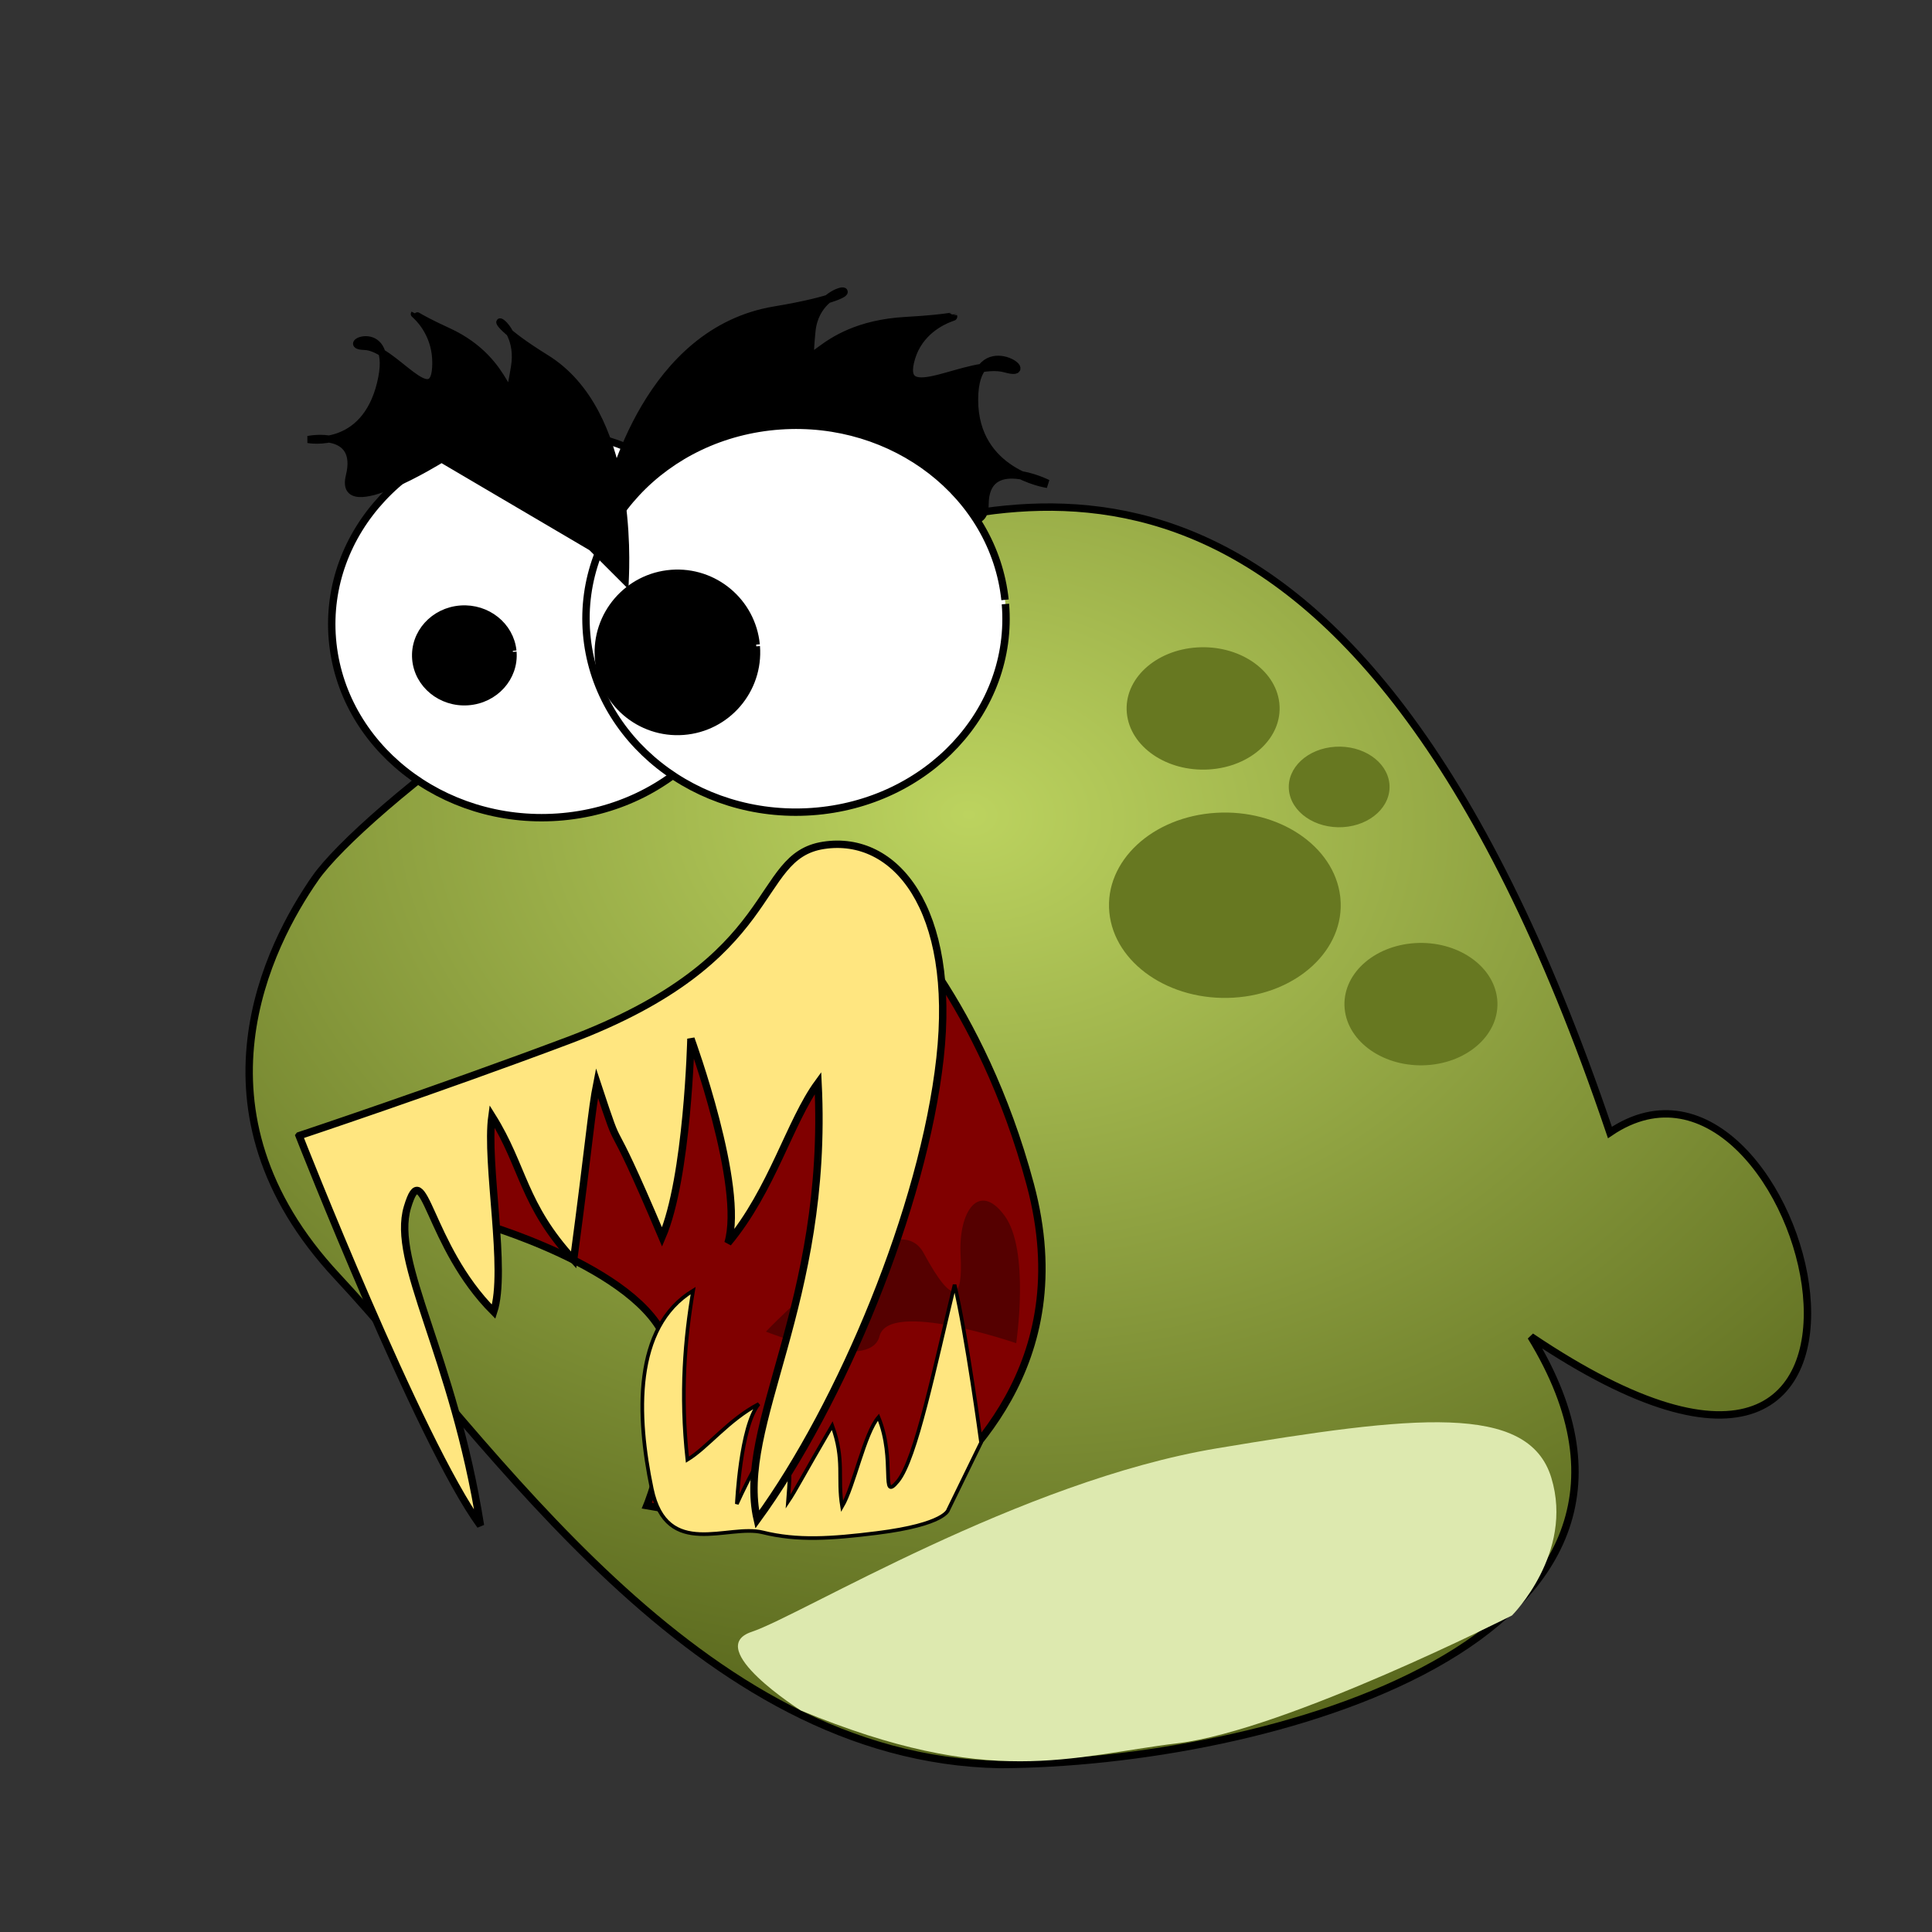<?xml version="1.0" encoding="UTF-8" standalone="no"?>
<!-- Created with Inkscape (http://www.inkscape.org/) -->

<svg
   xmlns:dc="http://purl.org/dc/elements/1.1/"
   xmlns:cc="http://creativecommons.org/ns#"
   xmlns:rdf="http://www.w3.org/1999/02/22-rdf-syntax-ns#"
   xmlns:svg="http://www.w3.org/2000/svg"
   xmlns="http://www.w3.org/2000/svg"
   xmlns:xlink="http://www.w3.org/1999/xlink"
   xmlns:sodipodi="http://sodipodi.sourceforge.net/DTD/sodipodi-0.dtd"
   xmlns:inkscape="http://www.inkscape.org/namespaces/inkscape"
   width="256"
   height="256"
   id="svg2"
   version="1.1"
   inkscape:version="0.48.2 r9819"
   sodipodi:docname="malos.svg"
   inkscape:export-filename="/home/malefico/Dropbox/huayra/tecnópolis/actividad/06_la-vaca-voladora/data/enemigo3.png"
   inkscape:export-xdpi="38.671875"
   inkscape:export-ydpi="38.671875">
  <rect width="100%" height="100%" fill="#333333" stroke="none"/>
  <defs
     id="defs4">
    <linearGradient
       id="linearGradient5284">
      <stop
         style="stop-color:#bcd35f;stop-opacity:1;"
         offset="0"
         id="stop5286" />
      <stop
         style="stop-color:#56641b;stop-opacity:1;"
         offset="1"
         id="stop5288" />
    </linearGradient>
    <linearGradient
       id="linearGradient5110">
      <stop
         style="stop-color:#deaa87;stop-opacity:1;"
         offset="0"
         id="stop5112" />
      <stop
         style="stop-color:#7b4622;stop-opacity:1;"
         offset="1"
         id="stop5114" />
    </linearGradient>
    <linearGradient
       id="linearGradient3876">
      <stop
         style="stop-color:#ffd42a;stop-opacity:1;"
         offset="0"
         id="stop3878" />
      <stop
         style="stop-color:#ff782a;stop-opacity:1;"
         offset="1"
         id="stop3880" />
    </linearGradient>
    <linearGradient
       inkscape:collect="always"
       id="linearGradient3865">
      <stop
         style="stop-color:#ff0000;stop-opacity:1;"
         offset="0"
         id="stop3867" />
      <stop
         style="stop-color:#ff0000;stop-opacity:0;"
         offset="1"
         id="stop3869" />
    </linearGradient>
    <linearGradient
       inkscape:collect="always"
       xlink:href="#linearGradient3865"
       id="linearGradient5147"
       gradientUnits="userSpaceOnUse"
       x1="424.552"
       y1="586.063"
       x2="158.2"
       y2="672.492"
       gradientTransform="matrix(0.469,0,0,0.469,-48.659,648.655)" />
    <linearGradient
       inkscape:collect="always"
       xlink:href="#linearGradient3876"
       id="linearGradient5150"
       gradientUnits="userSpaceOnUse"
       x1="483.492"
       y1="674.53"
       x2="312.534"
       y2="700.327"
       gradientTransform="matrix(0.469,0,0,0.469,-48.659,648.655)" />
    <linearGradient
       inkscape:collect="always"
       xlink:href="#linearGradient5110"
       id="linearGradient5219"
       gradientUnits="userSpaceOnUse"
       x1="340.253"
       y1="-43.997"
       x2="308.558"
       y2="27.028" />
    <linearGradient
       inkscape:collect="always"
       xlink:href="#linearGradient5110"
       id="linearGradient5221"
       gradientUnits="userSpaceOnUse"
       x1="544.303"
       y1="-26.451"
       x2="572.636"
       y2="56.002" />
    <radialGradient
       inkscape:collect="always"
       xlink:href="#linearGradient5284"
       id="radialGradient5408"
       gradientUnits="userSpaceOnUse"
       gradientTransform="matrix(1.651,0.102,-0.076,1.226,-527.448,-116.807)"
       cx="822.826"
       cy="88.292"
       fx="822.826"
       fy="88.292"
       r="105.052" />
    <radialGradient
       inkscape:collect="always"
       xlink:href="#linearGradient5284"
       id="radialGradient5424"
       gradientUnits="userSpaceOnUse"
       gradientTransform="matrix(1.457,0.09,-0.067,1.083,-518.78,749.75)"
       cx="822.826"
       cy="88.292"
       fx="822.826"
       fy="88.292"
       r="105.052" />
    <linearGradient
       inkscape:collect="always"
       xlink:href="#linearGradient3876"
       id="linearGradient5495"
       gradientUnits="userSpaceOnUse"
       gradientTransform="matrix(0.469,0,0,0.469,-48.659,648.655)"
       x1="483.492"
       y1="674.53"
       x2="312.534"
       y2="700.327" />
    <linearGradient
       inkscape:collect="always"
       xlink:href="#linearGradient3865"
       id="linearGradient5497"
       gradientUnits="userSpaceOnUse"
       gradientTransform="matrix(0.469,0,0,0.469,-48.659,648.655)"
       x1="424.552"
       y1="586.063"
       x2="158.2"
       y2="672.492" />
    <radialGradient
       inkscape:collect="always"
       xlink:href="#linearGradient5284"
       id="radialGradient5499"
       gradientUnits="userSpaceOnUse"
       gradientTransform="matrix(1.457,0.09,-0.067,1.083,-518.78,749.75)"
       cx="822.826"
       cy="88.292"
       fx="822.826"
       fy="88.292"
       r="105.052" />
  </defs>
  <sodipodi:namedview
     id="base"
     pagecolor="#ffffff"
     bordercolor="#666666"
     borderopacity="1.0"
     inkscape:pageopacity="0.0"
     inkscape:pageshadow="2"
     inkscape:zoom="1.1275192"
     inkscape:cx="418.76978"
     inkscape:cy="136.65198"
     inkscape:document-units="px"
     inkscape:current-layer="layer1"
     showgrid="false"
     inkscape:window-width="1311"
     inkscape:window-height="787"
     inkscape:window-x="109"
     inkscape:window-y="54"
     inkscape:window-maximized="0"
     inkscape:snap-global="false" />
  <g
     inkscape:label="Capa 1"
     inkscape:groupmode="layer"
     id="layer1"
     transform="translate(0,-796.362)">
    <g
       id="g5192"
       transform="matrix(0.54,0,0,0.571,146.46,339.401)">
      <path
         transform="translate(0,796.362)"
         inkscape:connector-curvature="0"
         id="path4938"
         d="m 390.355,20.085 c 0,0 6.08,-27.969 -12.161,-35.266 -18.241,-7.296 -54.723,-58.371 -54.723,-58.371 0,0 -36.482,26.753 -24.321,51.074 12.161,24.321 60.803,76.612 66.883,76.612 6.08,0 24.321,-34.05 24.321,-34.05 z"
         style="fill:url(#linearGradient5219);fill-opacity:1;stroke:#000000;stroke-width:1px;stroke-linecap:butt;stroke-linejoin:miter;stroke-opacity:1" />
      <path
         sodipodi:nodetypes="csscssccccsscscscscscscccc"
         transform="translate(0,796.362)"
         inkscape:connector-curvature="0"
         id="path4942"
         d="m 431.701,135.61 c 0,0 20.673,69.315 54.723,82.692 34.05,13.377 107.481,-23.573 115.993,-12.628 8.512,10.945 -11.064,-51.976 -11.064,-51.976 0,0 -20.809,-40.462 -14.729,-42.894 6.08,-2.432 -12.363,-34.945 21.796,-41.71 33.233,-6.582 48.023,14.428 48.023,14.428 0,0 -10.267,-77.537 49.096,-40.436 -18.462,-37.172 -79.447,-108.038 -7.7,-99.525 34.556,7.415 64.106,29.197 64.106,29.197 0,0 -91.915,-121.224 -136.909,-112.712 -44.994,8.512 4.499,10.077 -12.526,51.423 -17.025,41.346 -54.067,115.913 -54.067,115.913 0,0 -68.099,-21.889 -74.18,-49.858 -6.08,-27.969 -7.296,-97.285 -7.296,-97.285 0,0 -82.692,3.648 -97.285,35.266 -14.593,31.618 -1.216,20.673 -1.216,20.673 0,0 23.105,-26.753 34.05,-2.432 10.945,24.321 -9.728,53.507 -9.728,53.507 0,0 21.889,-25.537 31.618,-13.377 9.728,12.161 7.296,27.969 7.296,27.969 0,0 21.889,-24.321 32.834,-9.728 10.945,14.593 17.025,7.296 17.025,7.296 L 492.504,39.542 477.911,113.721 z"
         style="fill:#000000;stroke:#000000;stroke-width:1px;stroke-linecap:butt;stroke-linejoin:miter;stroke-opacity:1" />
      <path
         sodipodi:nodetypes="cccccccsscccccccccccccccccccccccc"
         transform="translate(0,796.362)"
         inkscape:connector-curvature="0"
         id="path4932"
         d="m 394.687,125.298 c 0,0 -0.295,7.264 -21.196,19.266 24.702,-1.275 18.497,10.758 36.674,2.231 -11.536,23.141 18.51,22.444 32.928,18.839 17.198,-3.44 25.213,-21.948 25.213,-21.948 0,0 10.944,8.563 14.738,-3.385 -6.019,16.338 20.974,8.273 31.789,7.294 -12.895,-7.568 -22.119,-13.268 -22.119,-17.567 0,-4.299 9.459,-11.608 13.758,-14.188 4.299,-2.58 23.217,3.44 23.217,3.44 l -3.44,-9.459 15.478,-12.038 -6.879,-6.879 1.72,-20.637 -7.739,-3.44 1.72,-21.497 L 516.79,41.889 502.172,22.112 486.694,21.252 470.356,7.494 469.496,16.092 451.439,8.354 l 0,7.739 -33.535,-9.459 -7.739,17.198 -32.676,-3.44 -4.299,21.497 -27.516,26.656 16.338,23.217 -4.299,29.236 19.777,-4.299 2.58,14.618 z"
         style="fill:#803300;stroke:#000000;stroke-width:1px;stroke-linecap:butt;stroke-linejoin:miter;stroke-opacity:1" />
      <path
         transform="translate(0,796.362)"
         inkscape:connector-curvature="0"
         id="path5024"
         d="m 442.762,105.911 c 0,0 23.668,19.627 40.409,19.627 16.741,0 20.782,-18.472 26.554,-27.709 5.773,-9.236 -5.773,-37.522 -5.773,-37.522 z"
         style="fill:#800000;stroke:#000000;stroke-width:1px;stroke-linecap:butt;stroke-linejoin:miter;stroke-opacity:1" />
      <path
         inkscape:connector-curvature="0"
         id="path5024-1"
         d="m 434.057,890.142 c 0,0 -14.042,21.764 -27.491,26.004 -13.449,4.241 -21.375,-9.576 -28.352,-15.533 -6.977,-5.958 -4.868,-31.607 -4.868,-31.607 z"
         style="fill:#800000;stroke:#000000;stroke-width:0.842px;stroke-linecap:butt;stroke-linejoin:miter;stroke-opacity:1" />
      <path
         inkscape:connector-curvature="0"
         id="path4934"
         d="m 429.365,888.272 c 0,0 -24.507,1.72 -38.695,-15.048 -14.188,-16.768 -13.758,-26.656 -13.758,-26.656 0,0 -3.869,49.873 12.898,60.192 16.768,10.319 39.555,-18.487 39.555,-18.487 z"
         style="fill:#ffcc00;stroke:#000000;stroke-width:1px;stroke-linecap:butt;stroke-linejoin:miter;stroke-opacity:1" />
      <path
         sodipodi:nodetypes="csscsc"
         transform="translate(0,796.362)"
         inkscape:connector-curvature="0"
         id="path4936"
         d="m 441.55,92.622 c 0,0 -1.29,18.487 11.608,23.217 12.898,4.729 36.461,-4.474 44.63,-23.821 8.169,-19.347 4.877,-31.127 4.877,-31.127 0,0 -20.896,25.258 -38.093,26.548 -17.198,1.29 -23.021,5.183 -23.021,5.183 z"
         style="fill:#ffcc00;stroke:#000000;stroke-width:1px;stroke-linecap:butt;stroke-linejoin:miter;stroke-opacity:1" />
      <path
         transform="translate(0,796.362)"
         inkscape:connector-curvature="0"
         id="path5130"
         d="m 733.245,-44.041 c 0,0 -3.247,-0.15 -49.22,-48.805 -21.665,-22.929 -52.634,-25.753 -52.634,-25.753 0,0 25.376,29.952 7.416,47.096 -17.96,17.144 -67.345,77.692 -67.345,77.692 0,0 -27.757,45.717 -23.675,60.412 4.082,14.695 8.164,17.96 8.164,17.96 0,0 -9.796,-83.27 30.206,-52.248 40.002,31.022 57.146,47.35 57.146,43.268 0,-4.082 -75.107,-59.595 -45.717,-75.107 29.39,-15.511 85.719,31.839 85.719,31.839 0,0 -66.126,-35.921 -46.533,-54.697 19.593,-18.777 13.878,-71.025 58.779,-45.717"
         style="opacity:0.668;fill:#7137c8;stroke:#000000;stroke-width:1px;stroke-linecap:butt;stroke-linejoin:miter;stroke-opacity:1"
         sodipodi:nodetypes="cscscscssscsc" />
      <path
         transform="translate(0,796.362)"
         inkscape:connector-curvature="0"
         id="path4940"
         d="m 485.208,23.733 c 0,0 14.593,-19.457 38.914,-29.185 24.321,-9.728 35.266,-60.803 35.266,-60.803 l 36.482,31.618 c 0,0 20.673,70.531 -17.025,86.34 -37.698,15.809 -68.099,-6.08 -68.099,-6.08 z"
         style="fill:url(#linearGradient5221);fill-opacity:1;stroke:#000000;stroke-width:1px;stroke-linecap:butt;stroke-linejoin:miter;stroke-opacity:1" />
      <path
         inkscape:connector-curvature="0"
         id="path4944"
         d="m 406.971,854.36 c 0,0 -1.732,-8.659 9.813,-16.163 11.545,-7.504 28.286,-20.204 28.286,-20.204 l -8.082,13.854 c 0,0 16.163,-8.082 21.936,-12.7 5.773,-4.618 -4.618,13.277 -4.618,13.277 l 15.009,-9.813 -3.464,15.586 -16.163,15.586 5.195,-15.009 c 0,0 -12.7,-0.577 -16.163,4.618 -3.464,5.195 -2.309,-6.927 -2.309,-6.927 0,0 -8.659,0.577 -12.123,8.082 -3.464,7.504 -1.155,-4.618 -1.155,-4.618 z"
         style="fill:#e9c6af;stroke:none" />
      <path
         inkscape:connector-curvature="0"
         id="path4946"
         d="m 397.703,932.629 c 0,0 -4.041,10.968 2.886,19.05 6.927,8.082 -2.886,-1.732 0.577,-8.659 3.464,-6.927 5.773,-7.504 5.773,-7.504 l 8.082,1.155 7.504,-2.309 4.618,4.618 6.35,-4.618 3.464,2.886 8.659,-4.041 c 0,0 5.195,7.504 3.464,17.895 -1.732,10.391 0.577,7.504 0.577,7.504 0,0 6.927,-14.432 5.773,-23.091 -1.155,-8.659 -7.504,-4.618 -7.504,-4.618 l -20.782,2.309 -20.204,-0.577 c 0,0 -2.886,-4.041 -5.773,-3.464 -2.886,0.577 -3.464,3.464 -3.464,3.464 z"
         style="fill:#ffffff;stroke:#000000;stroke-width:1px;stroke-linecap:butt;stroke-linejoin:miter;stroke-opacity:1" />
      <path
         sodipodi:open="true"
         sodipodi:end="12.46847"
         sodipodi:start="6.2071318"
         transform="translate(-5.306,793.913)"
         d="m 484.066,102.221 c 0.651,8.092 -5.746,15.152 -14.288,15.769 -8.542,0.617 -15.994,-5.444 -16.645,-13.536 -0.651,-8.092 5.746,-15.152 14.288,-15.769 8.41,-0.607 15.791,5.264 16.615,13.216"
         sodipodi:ry="14.694755"
         sodipodi:rx="15.511129"
         sodipodi:cy="103.33783"
         sodipodi:cx="468.5994"
         id="path4948"
         style="opacity:0.646;fill:#ff6600;fill-opacity:1;stroke:none"
         sodipodi:type="arc" />
      <path
         sodipodi:open="true"
         sodipodi:end="12.46847"
         sodipodi:start="6.2071318"
         transform="translate(-69.392,787.79)"
         d="m 484.066,102.221 c 0.651,8.092 -5.746,15.152 -14.288,15.769 -8.542,0.617 -15.994,-5.444 -16.645,-13.536 -0.651,-8.092 5.746,-15.152 14.288,-15.769 8.41,-0.607 15.791,5.264 16.615,13.216"
         sodipodi:ry="14.694755"
         sodipodi:rx="15.511129"
         sodipodi:cy="103.33783"
         sodipodi:cx="468.5994"
         id="path4948-3"
         style="opacity:0.646;fill:#ff6600;fill-opacity:1;stroke:none"
         sodipodi:type="arc" />
      <path
         sodipodi:open="true"
         sodipodi:end="12.46847"
         sodipodi:start="6.2071318"
         transform="matrix(0.316,0,0,0.889,248.356,799.679)"
         d="m 484.066,102.221 c 0.651,8.092 -5.746,15.152 -14.288,15.769 -8.542,0.617 -15.994,-5.444 -16.645,-13.536 -0.651,-8.092 5.746,-15.152 14.288,-15.769 8.41,-0.607 15.791,5.264 16.615,13.216"
         sodipodi:ry="14.694755"
         sodipodi:rx="15.511129"
         sodipodi:cy="103.33783"
         sodipodi:cx="468.5994"
         id="path4948-3-9"
         style="opacity:0.646;fill:#000000;fill-opacity:1;stroke:none"
         sodipodi:type="arc" />
      <path
         sodipodi:open="true"
         sodipodi:end="12.46847"
         sodipodi:start="6.2071318"
         transform="matrix(0.29,0,0,0.815,324.977,812.503)"
         d="m 484.066,102.221 c 0.651,8.092 -5.746,15.152 -14.288,15.769 -8.542,0.617 -15.994,-5.444 -16.645,-13.536 -0.651,-8.092 5.746,-15.152 14.288,-15.769 8.41,-0.607 15.791,5.264 16.615,13.216"
         sodipodi:ry="14.694755"
         sodipodi:rx="15.511129"
         sodipodi:cy="103.33783"
         sodipodi:cx="468.5994"
         id="path4948-3-9-7"
         style="opacity:0.646;fill:#000000;fill-opacity:1;stroke:none"
         sodipodi:type="arc" />
      <path
         transform="translate(0,796.362)"
         inkscape:connector-curvature="0"
         id="path5004"
         d="m 437.985,91.092 8.164,0.816 c 0,0 8.98,-2.041 18.368,-4.082 9.388,-2.041 18.368,-3.266 24.083,-10.613 5.715,-7.347 13.47,-17.96 20.001,-19.593 6.531,-1.633 -2.857,-6.939 -2.857,-6.939 l 1.225,-3.674 -7.347,0.816 0.408,-6.123 c 0,0 -10.613,0 -15.919,12.246 -5.306,12.246 -12.654,17.552 -12.654,17.552 l 1.225,-6.939 c 0,0 -13.47,13.062 -11.837,11.021 1.633,-2.041 1.633,-10.613 1.633,-10.613 0,0 -4.082,13.878 -13.062,15.919 -8.98,2.041 -11.429,10.205 -11.429,10.205 z"
         style="fill:#000000;stroke:#000000;stroke-width:1px;stroke-linecap:butt;stroke-linejoin:miter;stroke-opacity:1" />
      <path
         inkscape:connector-curvature="0"
         id="path5004-3"
         d="m 431.589,887.658 -8.164,0.816 c 0,0 -8.98,-2.041 -18.368,-4.082 -9.388,-2.041 -18.368,-3.265 -24.083,-10.613 -5.715,-7.347 -13.47,-17.96 -20.001,-19.593 -6.531,-1.633 2.857,-6.939 2.857,-6.939 l -1.225,-3.674 7.347,0.816 -0.408,-6.123 c 0,0 10.613,0 15.919,12.246 5.306,12.246 12.654,17.552 12.654,17.552 l -1.225,-6.939 c 0,0 13.47,13.062 11.837,11.021 -1.633,-2.041 -1.633,-10.613 -1.633,-10.613 0,0 4.082,13.878 13.062,15.919 8.98,2.041 11.429,10.205 11.429,10.205 z"
         style="fill:#000000;stroke:#000000;stroke-width:1px;stroke-linecap:butt;stroke-linejoin:miter;stroke-opacity:1" />
      <path
         inkscape:connector-curvature="0"
         id="path5044"
         d="m 415.798,899.717 c 0,0 -6.445,10.981 -13.368,13.845 -6.923,2.865 -11.697,5.013 -10.265,8.355 1.432,3.342 -0.239,-5.729 3.342,-1.671 3.581,4.058 1.194,6.206 8.832,6.684 7.639,0.477 16.471,-0.716 16.471,-0.716 0,0 -3.819,-8.832 0.955,-7.877 4.774,0.955 4.297,7.161 4.297,7.161 0,0 6.684,-0.477 7.639,-4.058 0.955,-3.581 -8.355,-8.594 -12.652,-8.116 -4.297,0.477 -0.716,1.194 1.671,-5.49 2.387,-6.684 -6.923,-8.116 -6.923,-8.116 z"
         style="fill:#d38d5f;stroke:none" />
      <path
         sodipodi:open="true"
         sodipodi:end="12.46847"
         sodipodi:start="6.2071318"
         transform="matrix(0.744,0.668,-0.668,0.744,94.133,550.137)"
         d="m 389.016,-1.446 c 0.872,8.265 -7.698,15.476 -19.142,16.106 -11.444,0.63 -21.428,-5.56 -22.3,-13.825 -0.872,-8.265 7.698,-15.476 19.142,-16.106 11.268,-0.62 21.156,5.376 22.261,13.498"
         sodipodi:ry="15.008876"
         sodipodi:rx="20.781521"
         sodipodi:cy="-0.30542094"
         sodipodi:cx="368.29474"
         id="path5046"
         style="opacity:0.646;fill:#d38d5f;fill-opacity:1;stroke:none"
         sodipodi:type="arc" />
      <path
         sodipodi:open="true"
         sodipodi:end="12.46847"
         sodipodi:start="6.2071318"
         transform="matrix(0.464,0.417,-0.417,0.464,171.527,614.292)"
         d="m 389.016,-1.446 c 0.872,8.265 -7.698,15.476 -19.142,16.106 -11.444,0.63 -21.428,-5.56 -22.3,-13.825 -0.872,-8.265 7.698,-15.476 19.142,-16.106 11.268,-0.62 21.156,5.376 22.261,13.498"
         sodipodi:ry="15.008876"
         sodipodi:rx="20.781521"
         sodipodi:cy="-0.30542094"
         sodipodi:cx="368.29474"
         id="path5046-8"
         style="opacity:0.646;fill:#d38d5f;fill-opacity:1;stroke:none"
         sodipodi:type="arc" />
      <path
         sodipodi:open="true"
         sodipodi:end="12.46847"
         sodipodi:start="6.2071318"
         transform="matrix(0.464,0.417,-0.417,0.464,165.404,636.156)"
         d="m 389.016,-1.446 c 0.872,8.265 -7.698,15.476 -19.142,16.106 -11.444,0.63 -21.428,-5.56 -22.3,-13.825 -0.872,-8.265 7.698,-15.476 19.142,-16.106 11.268,-0.62 21.156,5.376 22.261,13.498"
         sodipodi:ry="15.008876"
         sodipodi:rx="20.781521"
         sodipodi:cy="-0.30542094"
         sodipodi:cx="368.29474"
         id="path5046-8-6"
         style="opacity:0.646;fill:#d38d5f;fill-opacity:1;stroke:none"
         sodipodi:type="arc" />
      <path
         sodipodi:open="true"
         sodipodi:end="12.46847"
         sodipodi:start="6.2071318"
         transform="matrix(-0.744,0.668,0.668,0.744,799.649,564.228)"
         d="m 389.016,-1.446 c 0.872,8.265 -7.698,15.476 -19.142,16.106 -11.444,0.63 -21.428,-5.56 -22.3,-13.825 -0.872,-8.265 7.698,-15.476 19.142,-16.106 11.268,-0.62 21.156,5.376 22.261,13.498"
         sodipodi:ry="15.008876"
         sodipodi:rx="20.781521"
         sodipodi:cy="-0.30542094"
         sodipodi:cx="368.29474"
         id="path5046-7"
         style="opacity:0.646;fill:#d38d5f;fill-opacity:1;stroke:none"
         sodipodi:type="arc" />
      <path
         sodipodi:open="true"
         sodipodi:end="12.46847"
         sodipodi:start="6.2071318"
         transform="matrix(-0.464,0.417,0.417,0.464,722.255,628.382)"
         d="m 389.016,-1.446 c 0.872,8.265 -7.698,15.476 -19.142,16.106 -11.444,0.63 -21.428,-5.56 -22.3,-13.825 -0.872,-8.265 7.698,-15.476 19.142,-16.106 11.268,-0.62 21.156,5.376 22.261,13.498"
         sodipodi:ry="15.008876"
         sodipodi:rx="20.781521"
         sodipodi:cy="-0.30542094"
         sodipodi:cx="368.29474"
         id="path5046-8-4"
         style="opacity:0.646;fill:#d38d5f;fill-opacity:1;stroke:none"
         sodipodi:type="arc" />
      <path
         sodipodi:open="true"
         sodipodi:end="12.46847"
         sodipodi:start="6.2071318"
         transform="matrix(-0.464,0.417,0.417,0.464,728.378,650.246)"
         d="m 389.016,-1.446 c 0.872,8.265 -7.698,15.476 -19.142,16.106 -11.444,0.63 -21.428,-5.56 -22.3,-13.825 -0.872,-8.265 7.698,-15.476 19.142,-16.106 11.268,-0.62 21.156,5.376 22.261,13.498"
         sodipodi:ry="15.008876"
         sodipodi:rx="20.781521"
         sodipodi:cy="-0.30542094"
         sodipodi:cx="368.29474"
         id="path5046-8-6-2"
         style="opacity:0.646;fill:#d38d5f;fill-opacity:1;stroke:none"
         sodipodi:type="arc" />
      <path
         transform="translate(0,796.362)"
         inkscape:connector-curvature="0"
         id="path5108"
         d="m 546.155,122.114 c 0,0 13.878,-1.633 23.675,17.144 9.796,18.777 22.859,41.635 22.859,41.635 l -20.409,-20.409 6.531,10.613 -17.96,-11.429 6.531,13.878 -17.144,0 14.695,13.062 -22.859,-4.898 9.797,11.429 c 0,0 -25.308,0.816 -35.104,-10.613 -9.796,-11.429 8.164,-2.449 8.164,-2.449 0,0 -11.429,-15.511 -8.164,-15.511 3.265,0 13.878,9.797 21.226,11.429 7.347,1.633 -3.265,-13.878 -3.265,-13.878 l 12.246,-1.633 -8.98,-14.695 23.675,8.164 c 0,0 -16.328,-13.062 -11.429,-13.062 4.898,0 10.613,3.265 11.429,0 0.816,-3.265 -12.246,-19.593 -12.246,-19.593"
         style="fill:#442178;stroke:#000000;stroke-width:1px;stroke-linecap:butt;stroke-linejoin:miter;stroke-opacity:1" />
    </g>
    <g
       id="g5464"
       transform="translate(564.07,-180.928)">
      <path
         sodipodi:nodetypes="csssc"
         inkscape:connector-curvature="0"
         id="path2985"
         d="m 69.3,920.531 c 0,0 -20.686,-14.373 -46.825,6.069 -8.348,6.528 -8.461,28.597 -0.418,36.639 8.043,8.043 41.881,-0.484 44.562,-9.867 2.681,-9.383 2.681,-32.841 2.681,-32.841 z"
         style="fill:#000000;stroke:#000000;stroke-width:0.469px;stroke-linecap:butt;stroke-linejoin:miter;stroke-opacity:1" />
      <path
         inkscape:connector-curvature="0"
         id="path2991"
         d="m 91.419,928.659 c 0,0 75.354,-2.227 88.385,-6.682 13.031,-4.455 32.861,-28.213 37.96,-38.607 5.099,-10.394 0,-41.577 0,-41.577 0,0 -85.552,49.001 -96.317,56.425 -10.765,7.424 -30.028,30.44 -30.028,30.44 z"
         style="opacity:0.889;fill:#dde9af;stroke:#000000;stroke-width:0.454px;stroke-linecap:butt;stroke-linejoin:miter;stroke-opacity:1" />
      <path
         sodipodi:nodetypes="csssccczc"
         inkscape:connector-curvature="0"
         id="path2987"
         d="m 68.63,919.191 c 0,0 52.947,-15.415 85.118,2.681 32.17,18.096 40.484,75.958 30.16,91.15 -8.598,12.653 -28.903,29.468 -61.66,20.777 -28.934,-7.677 -57.192,-14.725 -53.551,-41.473 12.645,28.226 31.122,19.572 39.834,15.551 -5.555,-16.082 6.094,-33.693 6.094,-33.693 0,0 -16.322,9.807 -28.511,-2.126 -12.189,-11.932 -22.698,3.7 -17.483,-52.866 z"
         style="fill:#000000;stroke:#000000;stroke-width:0.469px;stroke-linecap:butt;stroke-linejoin:miter;stroke-opacity:1" />
      <path
         inkscape:connector-curvature="0"
         id="path3886"
         d="m 116.791,913.025 18.257,-3.994 15.404,-0.571 -6.276,1.712 12.551,2.853 -2.853,3.423 15.404,1.141 -5.135,1.141 6.846,9.699 -5.705,0 18.827,12.551 -8.558,-2.282 13.122,16.545 -4.564,-2.282 9.699,19.968 -7.987,-6.846 8.558,17.686 -4.564,-1.712 2.853,13.122 -3.423,-1.712 3.423,15.404 -2.853,-1.141 -6.846,13.122 -1.141,-3.994 -7.987,12.551 -2.282,-2.282 -9.699,9.699 0,-3.423 -13.122,6.276 0,-4.564 -17.686,5.705 0.571,-3.994 -10.84,-0.571 6.276,-2.853 0,-7.987 z"
         style="fill:#000000;stroke:#000000;stroke-width:0.469px;stroke-linecap:butt;stroke-linejoin:miter;stroke-opacity:1" />
      <path
         inkscape:connector-curvature="0"
         id="path2995"
         d="m 21.582,957.858 c 0,0 -2.681,4.356 1.005,10.723 3.686,6.367 7.708,10.388 7.708,9.048 0,-1.34 -6.702,-12.064 -4.692,-14.075 2.011,-2.011 4.356,-3.351 4.356,-3.351 z"
         style="fill:#000000;stroke:#000000;stroke-width:0.469px;stroke-linecap:butt;stroke-linejoin:miter;stroke-opacity:1" />
      <g
         id="g5160">
        <path
           style="fill:#ffdd55;stroke:#000000;stroke-width:0.469px;stroke-linecap:butt;stroke-linejoin:miter;stroke-opacity:1"
           d="m 31.935,948.345 c 0,0 -2.848,1.843 3.184,1.508 6.032,-0.335 1.676,-15.918 23.793,-20.944 6.025,-1.369 8.043,-1.676 8.043,-1.676 0,0 -8.713,1.676 -9.718,5.362 -1.005,3.686 -3.686,19.101 -6.702,21.782 -3.016,2.681 -10.053,4.356 -15.415,-1.34 -0.919,-0.976 -3.184,-4.692 -3.184,-4.692 z"
           id="path2993"
           inkscape:connector-curvature="0"
           sodipodi:nodetypes="csscsssc" />
        <path
           sodipodi:type="arc"
           style="opacity:0.859;fill:#ff6600;fill-opacity:1;stroke:none"
           id="path2999"
           sodipodi:cx="200.89285"
           sodipodi:cy="640.04077"
           sodipodi:rx="17.678572"
           sodipodi:ry="15.535714"
           d="m 218.52,638.86 c 0.742,8.555 -6.549,16.019 -16.284,16.671 -9.735,0.652 -18.229,-5.755 -18.971,-14.31 -0.742,-8.555 6.549,-16.019 16.284,-16.671 9.585,-0.642 17.998,5.565 18.937,13.972"
           sodipodi:start="6.2071318"
           sodipodi:end="12.46847"
           sodipodi:open="true"
           transform="matrix(0.469,0,0,0.469,-48.659,646.812)" />
        <path
           style="fill:#000000;stroke:#000000;stroke-width:0.469px;stroke-linecap:butt;stroke-linejoin:miter;stroke-opacity:1"
           d="m 40.145,942.481 c 0,0 -3.184,5.697 1.843,9.048 5.027,3.351 6.2,1.676 6.2,1.676 0,0 5e-6,-11.226 -2.681,-11.226"
           id="path2997"
           inkscape:connector-curvature="0"
           sodipodi:nodetypes="cscc" />
      </g>
      <path
         id="path3001"
         d="m 170.04,943.488 c -10.233,0.132 -58.307,19.792 -58.307,19.792 l 3.02,2.126 64.655,-7.36 c 0,0 -2.732,-11.486 -7.858,-14.309 -0.32,-0.176 -0.828,-0.258 -1.51,-0.249 z m -54.539,23.707 -0.411,5.982 70.388,15.218 c 0,0 1.274,-11.735 -2.61,-16.112 -3.884,-4.378 -67.367,-5.087 -67.367,-5.087 z m 0.88,7.961 -2.918,4.017 58.615,39.834 c 0,0 5.49,-10.457 3.475,-15.951 -2.016,-5.494 -59.172,-27.9 -59.172,-27.9 z m -2.976,5.791 -2.771,2.815 27.753,53 c 0,0 9.264,-5.617 10.145,-10.673 0.882,-5.056 -35.128,-45.141 -35.128,-45.141 z"
         style="fill:url(#linearGradient5495);fill-opacity:1;stroke:#000000;stroke-width:0.469px;stroke-linecap:butt;stroke-linejoin:miter;stroke-opacity:1"
         inkscape:connector-curvature="0" />
      <path
         sodipodi:nodetypes="csssssc"
         inkscape:connector-curvature="0"
         id="path3057"
         d="m 101.47,915.84 c 0,0 -24.798,4.021 -26.809,8.043 -2.011,4.021 -8.378,20.777 -1.676,25.468 6.702,4.692 6.032,17.426 18.096,14.41 12.064,-3.016 17.091,-14.41 25.133,-14.075 8.043,0.335 9.383,4.021 22.787,-3.686 13.404,-7.708 25.803,-20.442 6.032,-25.133"
         style="fill:url(#linearGradient5497);fill-opacity:1;stroke:#000000;stroke-width:0.469px;stroke-linecap:butt;stroke-linejoin:miter;stroke-opacity:1" />
      <path
         inkscape:connector-curvature="0"
         id="path3059"
         d="m 135.316,918.521 -9.718,1.676 4.021,3.351 -7.037,2.346 4.356,4.356 -10.723,0 3.351,4.356 -6.032,1.34 5.027,4.356 -6.702,2.681 4.692,3.016 -5.697,3.351 2.346,3.686 12.734,0.335 -3.351,-7.372 6.367,-1.676 -7.708,-4.356 5.697,-3.016 -3.351,-2.681 8.713,-1.34 -3.686,-5.362 8.713,-1.005 -4.692,-3.351 7.708,-2.011 z"
         style="fill:#280b0b;stroke:#000000;stroke-width:0.469px;stroke-linecap:butt;stroke-linejoin:miter;stroke-opacity:1" />
      <path
         inkscape:connector-curvature="0"
         id="path3059-9"
         d="m 111.893,914.273 -9.37,3.076 4.467,2.728 -6.62,3.348 4.945,3.674 -10.609,1.565 3.951,3.821 -5.772,2.206 5.609,3.576 -6.239,3.63 5.081,2.299 -5.147,4.146 2.859,3.304 12.647,-1.527 -4.391,-6.805 6.054,-2.587 -8.261,-3.185 5.196,-3.815 -3.706,-2.163 8.424,-2.597 -4.429,-4.766 8.473,-2.266 -5.13,-2.631 7.332,-3.114 z"
         style="fill:#280b0b;stroke:#000000;stroke-width:0.469px;stroke-linecap:butt;stroke-linejoin:miter;stroke-opacity:1" />
      <path
         inkscape:connector-curvature="0"
         id="path3059-9-0"
         d="m 87.192,915.51 -8.531,4.948 4.935,1.745 -5.784,4.645 5.599,2.571 -10.055,3.726 4.656,2.921 -5.19,3.353 6.227,2.339 -5.353,4.842 5.447,1.198 -4.178,5.122 3.48,2.642 12.057,-4.11 -5.704,-5.749 5.388,-3.783 -8.741,-1.407 4.294,-4.807 -4.074,-1.35 7.704,-4.284 -5.319,-3.747 7.821,-3.97 -5.564,-1.512 6.529,-4.563 z"
         style="fill:#280b0b;stroke:#000000;stroke-width:0.469px;stroke-linecap:butt;stroke-linejoin:miter;stroke-opacity:1" />
      <path
         sodipodi:nodetypes="cccccccccccccc"
         inkscape:connector-curvature="0"
         id="path3884"
         d="m 20.293,930.926 8.9,-14.847 1.409,4.302 8.014,-13.968 -0.322,9.417 17.438,-17.975 -1.712,5.705 20.539,-3.423 -6.846,6.276 6.846,1.141 -4.564,5.705 0,6.846 -29.096,6.846 z"
         style="fill:#000000;stroke:#000000;stroke-width:0.469px;stroke-linecap:butt;stroke-linejoin:miter;stroke-opacity:1" />
      <path
         inkscape:connector-curvature="0"
         id="path2989"
         d="m 99.536,935.866 c 0,0 -15.041,-80.338 0.559,-93.7 15.6,-13.361 44.112,-38.02 44.112,-38.02 0,0 21.868,45.777 2.759,67.95 -19.109,22.173 -40.944,64.1 -40.944,64.1 z"
         style="opacity:0.646;fill:#cdde87;stroke:#000000;stroke-width:0.39px;stroke-linecap:butt;stroke-linejoin:miter;stroke-opacity:1" />
      <path
         transform="matrix(0.384,-0.07,0.07,0.384,-51.127,717.432)"
         sodipodi:open="true"
         sodipodi:end="12.46847"
         sodipodi:start="6.2071318"
         d="m 445.318,405.228 c 1.479,16.1 -13.06,30.146 -32.475,31.373 -19.415,1.227 -36.353,-10.83 -37.832,-26.93 -1.479,-16.1 13.06,-30.146 32.475,-31.373 19.115,-1.208 35.891,10.472 37.765,26.294"
         sodipodi:ry="29.23604"
         sodipodi:rx="35.255226"
         sodipodi:cy="407.44955"
         sodipodi:cx="410.16443"
         id="path3888"
         style="opacity:0.314;fill:#000000;fill-opacity:1;stroke:none"
         sodipodi:type="arc" />
      <path
         sodipodi:open="true"
         sodipodi:end="12.46847"
         sodipodi:start="6.2071318"
         d="m 445.318,405.228 c 1.479,16.1 -13.06,30.146 -32.475,31.373 -19.415,1.227 -36.353,-10.83 -37.832,-26.93 -1.479,-16.1 13.06,-30.146 32.475,-31.373 19.115,-1.208 35.891,10.472 37.765,26.294"
         sodipodi:ry="29.23604"
         sodipodi:rx="35.255226"
         sodipodi:cy="407.44955"
         sodipodi:cx="410.16443"
         id="path3888-0"
         style="opacity:0.314;fill:#000000;fill-opacity:1;stroke:none"
         sodipodi:type="arc"
         transform="matrix(0.243,-0.044,0.044,0.243,-3.917,780.99)" />
      <path
         sodipodi:open="true"
         sodipodi:end="12.46847"
         sodipodi:start="6.2071318"
         d="m 445.318,405.228 c 1.479,16.1 -13.06,30.146 -32.475,31.373 -19.415,1.227 -36.353,-10.83 -37.832,-26.93 -1.479,-16.1 13.06,-30.146 32.475,-31.373 19.115,-1.208 35.891,10.472 37.765,26.294"
         sodipodi:ry="29.23604"
         sodipodi:rx="35.255226"
         sodipodi:cy="407.44955"
         sodipodi:cx="410.16443"
         id="path3888-0-5"
         style="opacity:0.314;fill:#000000;fill-opacity:1;stroke:none"
         sodipodi:type="arc"
         transform="matrix(0.243,-0.044,0.044,0.243,15.76,786.11)" />
      <path
         sodipodi:open="true"
         sodipodi:end="12.46847"
         sodipodi:start="6.2071318"
         d="m 445.318,405.228 c 1.479,16.1 -13.06,30.146 -32.475,31.373 -19.415,1.227 -36.353,-10.83 -37.832,-26.93 -1.479,-16.1 13.06,-30.146 32.475,-31.373 19.115,-1.208 35.891,10.472 37.765,26.294"
         sodipodi:ry="29.23604"
         sodipodi:rx="35.255226"
         sodipodi:cy="407.44955"
         sodipodi:cx="410.16443"
         id="path3888-0-5-6"
         style="opacity:0.314;fill:#000000;fill-opacity:1;stroke:none"
         sodipodi:type="arc"
         transform="matrix(0.243,-0.044,0.044,0.243,0.176,797.814)" />
      <path
         sodipodi:open="true"
         sodipodi:end="12.46847"
         sodipodi:start="6.2071318"
         d="m 445.318,405.228 c 1.479,16.1 -13.06,30.146 -32.475,31.373 -19.415,1.227 -36.353,-10.83 -37.832,-26.93 -1.479,-16.1 13.06,-30.146 32.475,-31.373 19.115,-1.208 35.891,10.472 37.765,26.294"
         sodipodi:ry="29.23604"
         sodipodi:rx="35.255226"
         sodipodi:cy="407.44955"
         sodipodi:cx="410.16443"
         id="path3888-5"
         style="opacity:0.314;fill:#000000;fill-opacity:1;stroke:none"
         sodipodi:type="arc"
         transform="matrix(0.323,0.23,-0.23,0.323,160.711,656.188)" />
      <path
         sodipodi:open="true"
         sodipodi:end="12.46847"
         sodipodi:start="6.2071318"
         d="m 445.318,405.228 c 1.479,16.1 -13.06,30.146 -32.475,31.373 -19.415,1.227 -36.353,-10.83 -37.832,-26.93 -1.479,-16.1 13.06,-30.146 32.475,-31.373 19.115,-1.208 35.891,10.472 37.765,26.294"
         sodipodi:ry="29.23604"
         sodipodi:rx="35.255226"
         sodipodi:cy="407.44955"
         sodipodi:cx="410.16443"
         id="path3888-0-51"
         style="opacity:0.314;fill:#000000;fill-opacity:1;stroke:none"
         sodipodi:type="arc"
         transform="matrix(0.205,0.146,-0.146,0.205,147.859,735.696)" />
      <path
         sodipodi:open="true"
         sodipodi:end="12.46847"
         sodipodi:start="6.2071318"
         d="m 445.318,405.228 c 1.479,16.1 -13.06,30.146 -32.475,31.373 -19.415,1.227 -36.353,-10.83 -37.832,-26.93 -1.479,-16.1 13.06,-30.146 32.475,-31.373 19.115,-1.208 35.891,10.472 37.765,26.294"
         sodipodi:ry="29.23604"
         sodipodi:rx="35.255226"
         sodipodi:cy="407.44955"
         sodipodi:cx="410.16443"
         id="path3888-0-5-9"
         style="opacity:0.314;fill:#000000;fill-opacity:1;stroke:none"
         sodipodi:type="arc"
         transform="matrix(0.205,0.146,-0.146,0.205,158.084,753.675)" />
      <path
         sodipodi:open="true"
         sodipodi:end="12.46847"
         sodipodi:start="6.2071318"
         d="m 445.318,405.228 c 1.479,16.1 -13.06,30.146 -32.475,31.373 -19.415,1.227 -36.353,-10.83 -37.832,-26.93 -1.479,-16.1 13.06,-30.146 32.475,-31.373 19.115,-1.208 35.891,10.472 37.765,26.294"
         sodipodi:ry="29.23604"
         sodipodi:rx="35.255226"
         sodipodi:cy="407.44955"
         sodipodi:cx="410.16443"
         id="path3888-0-5-6-3"
         style="opacity:0.314;fill:#000000;fill-opacity:1;stroke:none"
         sodipodi:type="arc"
         transform="matrix(0.205,0.146,-0.146,0.205,138.496,750.614)" />
      <path
         inkscape:connector-curvature="0"
         id="path2995-6"
         d="m 34.429,958.667 c 0,0 -2.681,4.356 1.005,10.723 3.686,6.367 7.708,10.388 7.708,9.048 0,-1.34 -6.702,-12.064 -4.692,-14.075 2.011,-2.011 4.356,-3.351 4.356,-3.351 z"
         style="fill:#000000;stroke:#000000;stroke-width:0.469px;stroke-linecap:butt;stroke-linejoin:miter;stroke-opacity:1" />
      <g
         id="g5160-5"
         transform="matrix(-1,0,0,1,65.272,1.218)">
        <path
           style="fill:#ffdd55;stroke:#000000;stroke-width:0.469px;stroke-linecap:butt;stroke-linejoin:miter;stroke-opacity:1"
           d="m 31.935,948.345 c 0,0 -2.848,1.843 3.184,1.508 6.032,-0.335 1.676,-15.918 23.793,-20.944 6.025,-1.369 8.043,-1.676 8.043,-1.676 0,0 -8.713,1.676 -9.718,5.362 -1.005,3.686 -3.686,19.101 -6.702,21.782 -3.016,2.681 -10.053,4.356 -15.415,-1.34 -0.919,-0.976 -3.184,-4.692 -3.184,-4.692 z"
           id="path2993-1"
           inkscape:connector-curvature="0"
           sodipodi:nodetypes="csscsssc" />
        <path
           sodipodi:type="arc"
           style="opacity:0.859;fill:#ff6600;fill-opacity:1;stroke:none"
           id="path2999-5"
           sodipodi:cx="200.89285"
           sodipodi:cy="640.04077"
           sodipodi:rx="17.678572"
           sodipodi:ry="15.535714"
           d="m 218.52,638.86 c 0.742,8.555 -6.549,16.019 -16.284,16.671 -9.735,0.652 -18.229,-5.755 -18.971,-14.31 -0.742,-8.555 6.549,-16.019 16.284,-16.671 9.585,-0.642 17.998,5.565 18.937,13.972"
           sodipodi:start="6.2071318"
           sodipodi:end="12.46847"
           sodipodi:open="true"
           transform="matrix(0.469,0,0,0.469,-48.659,646.812)" />
        <path
           style="fill:#000000;stroke:#000000;stroke-width:0.469px;stroke-linecap:butt;stroke-linejoin:miter;stroke-opacity:1"
           d="m 40.145,942.481 c 0,0 -3.184,5.697 1.843,9.048 5.027,3.351 6.2,1.676 6.2,1.676 0,0 5e-6,-11.226 -2.681,-11.226"
           id="path2997-3"
           inkscape:connector-curvature="0"
           sodipodi:nodetypes="cscc" />
      </g>
    </g>
    <g
       id="g5446"
       transform="matrix(1.109,0,0,1.109,-619.29,-115.34)">
      <path
         sodipodi:nodetypes="zscccsz"
         inkscape:connector-curvature="0"
         id="path3058"
         d="m 596.069,927.055 c -5.45,7.84 -15.848,27.735 2.641,47.545 18.49,19.81 42.881,57.663 79.2,58.324 31.394,-0.122 85.829,-14.613 63.431,-51.133 51.805,34.914 32.867,-40.249 9.438,-24.383 -31.036,-91.788 -72.186,-75.487 -91.741,-70.101 -26.503,7.3 -57.52,31.908 -62.969,39.748 z"
         style="fill:url(#radialGradient5499);fill-opacity:1;stroke:#000000;stroke-width:0.883px;stroke-linecap:butt;stroke-linejoin:miter;stroke-opacity:1" />
      <path
         inkscape:connector-curvature="0"
         id="path5312"
         d="m 616.716,968.514 c 0,0 21.144,6.265 21.732,15.858 0.587,9.593 -2.741,17.62 -2.741,17.62 0,0 27.214,4.894 32.304,0 5.09,-4.895 19.382,-16.446 13.509,-38.373 -5.873,-21.927 -17.229,-32.891 -17.229,-32.891 l -48.945,22.319 z"
         style="fill:#800000;stroke:#000000;stroke-width:0.883px;stroke-linecap:butt;stroke-linejoin:miter;stroke-opacity:1" />
      <path
         sodipodi:open="true"
         sodipodi:end="12.46847"
         sodipodi:start="6.2071318"
         d="m 828.541,46.856 c 1.193,14.414 -10.527,26.99 -26.177,28.088 -15.65,1.098 -29.303,-9.696 -30.496,-24.11 -1.193,-14.414 10.527,-26.99 26.177,-28.088 15.409,-1.081 28.931,9.376 30.442,23.541"
         sodipodi:ry="26.174908"
         sodipodi:rx="28.418472"
         sodipodi:cy="48.844299"
         sodipodi:cx="800.20435"
         id="path3062-7"
         style="fill:#ffffff;fill-opacity:1;fill-rule:evenodd;stroke:#000000;stroke-opacity:1"
         sodipodi:type="arc"
         transform="matrix(0.883,0,0,0.883,-83.427,853.55)" />
      <path
         transform="translate(0,796.362)"
         inkscape:connector-curvature="0"
         id="path5426"
         d="m 630.898,86.046 c 0.627,-2.509 5.017,-20.695 20.068,-23.204 15.051,-2.509 5.017,-4.39 4.39,2.509 -0.627,6.898 0,-0.627 11.288,-1.254 11.288,-0.627 2.509,-1.881 0.627,4.39 -1.881,6.271 6.898,0 11.288,1.254 4.39,1.254 -3.763,-5.017 -3.763,3.763 0,8.78 8.78,10.034 8.78,10.034 0,0 -7.526,-3.763 -7.526,2.509 0,6.271 -13.17,-6.271 -13.17,-6.271 l -25.713,3.763 z"
         style="fill:#000000;stroke:#000000;stroke-width:1px;stroke-linecap:butt;stroke-linejoin:miter;stroke-opacity:1" />
      <path
         sodipodi:open="true"
         sodipodi:end="12.46847"
         sodipodi:start="6.2071318"
         transform="matrix(0.883,0,0,0.883,-53.051,852.89)"
         d="m 828.541,46.856 c 1.193,14.414 -10.527,26.99 -26.177,28.088 -15.65,1.098 -29.303,-9.696 -30.496,-24.11 -1.193,-14.414 10.527,-26.99 26.177,-28.088 15.409,-1.081 28.931,9.376 30.442,23.541"
         sodipodi:ry="26.174908"
         sodipodi:rx="28.418472"
         sodipodi:cy="48.844299"
         sodipodi:cx="800.20435"
         id="path3062"
         style="fill:#ffffff;fill-opacity:1;fill-rule:evenodd;stroke:#000000;stroke-opacity:1"
         sodipodi:type="arc" />
      <path
         sodipodi:open="true"
         sodipodi:end="12.46847"
         sodipodi:start="6.2071318"
         transform="matrix(0.883,0,0,0.883,-63.639,846.211)"
         d="m 806.823,60.148 c 0.449,5.896 -3.966,11.039 -9.861,11.488 -5.896,0.449 -11.039,-3.966 -11.488,-9.861 -0.449,-5.896 3.966,-11.039 9.861,-11.488 5.805,-0.442 10.899,3.835 11.468,9.628"
         sodipodi:ry="10.705865"
         sodipodi:rx="10.705865"
         sodipodi:cy="60.96101"
         sodipodi:cx="796.14789"
         id="path5292"
         style="fill:#000000;fill-opacity:1;fill-rule:evenodd;stroke:#000000;stroke-opacity:1"
         sodipodi:type="arc" />
      <path
         sodipodi:open="true"
         sodipodi:end="12.46847"
         sodipodi:start="6.2071318"
         d="m 802.714,60.485 c 0.276,3.454 -2.439,6.467 -6.066,6.73 -3.626,0.263 -6.79,-2.323 -7.066,-5.777 -0.276,-3.454 2.439,-6.467 6.066,-6.73 3.57,-0.259 6.704,2.246 7.054,5.64"
         sodipodi:ry="6.2713504"
         sodipodi:rx="6.5849175"
         sodipodi:cy="60.96101"
         sodipodi:cx="796.14789"
         id="path5292-4"
         style="fill:#000000;fill-opacity:1;fill-rule:evenodd;stroke:#000000;stroke-opacity:1"
         sodipodi:type="arc"
         transform="matrix(0.883,0,0,0.883,-89.094,846.572)" />
      <path
         inkscape:connector-curvature="0"
         id="path5390"
         d="m 649.937,981.197 c 0,0 15.228,-16.059 18.828,-9.414 3.599,6.645 4.707,5.538 4.43,0.277 -0.277,-5.261 2.215,-8.86 5.261,-4.707 3.046,4.153 1.384,15.228 1.384,15.228 0,0 -15.228,-5.261 -16.336,-0.831 -1.108,4.43 -13.567,-0.554 -13.567,-0.554 z"
         style="fill:#550000" />
      <path
         sodipodi:nodetypes="ccscccccccccssscc"
         inkscape:connector-curvature="0"
         id="path3060-9"
         d="m 675.643,994.449 c 0,0 -1.742,-12.962 -3.165,-18.849 -2.409,9.92 -4.622,20.838 -6.778,23.466 -2.156,2.629 -0.217,-2.529 -2.318,-7.641 -1.672,1.93 -2.931,8.276 -4.346,10.676 -0.579,-3.489 0.339,-5.501 -1.177,-9.674 -3.551,6.082 -4.358,7.716 -5.286,9.093 0.414,-5.424 0.002,-0.663 -0.042,-9.856 -2.744,2.655 -6.071,10.127 -6.071,10.127 0,0 0.42,-9.263 2.621,-11.948 -3.613,1.886 -6.122,5.201 -8.529,6.659 -0.869,-7.964 -0.277,-14.578 0.686,-20.207 -7.203,4.377 -6.753,15.018 -4.944,23.678 1.78,8.521 9.09,4.181 13.247,5.211 4.158,1.03 8.172,0.76 13.637,0.08 8.245,-1.027 8.548,-2.789 8.548,-2.789 z"
         style="fill:#ffe680;stroke:#000000;stroke-width:0.435px;stroke-linecap:butt;stroke-linejoin:miter;stroke-opacity:1" />
      <path
         sodipodi:nodetypes="ccscccccccccsssc"
         inkscape:connector-curvature="0"
         id="path3060"
         d="m 594.161,957.791 c 0,0 14.402,36.667 21.666,46.572 -3.242,-20.446 -10.706,-31.424 -8.725,-38.028 1.981,-6.603 2.382,4.563 10.306,12.487 1.621,-4.917 -0.981,-17.777 -0.207,-23.373 3.809,6.077 3.662,10.559 9.759,17.183 1.894,-14.155 2.128,-17.843 2.788,-21.145 3.462,10.473 0.514,1.242 7.778,18.411 3.061,-7.112 3.448,-23.694 3.448,-23.694 0,0 6.45,17.662 4.429,24.406 5.288,-6.351 7.393,-14.516 10.759,-19.124 1.321,26.414 -9.858,40.881 -7.264,52.167 10.059,-13.817 19.857,-37.294 21.838,-55.123 1.981,-17.829 -5.33,-26.753 -13.914,-25.432 -8.584,1.321 -4.55,13.565 -30.55,23.333 -15.771,5.925 -32.11,11.359 -32.11,11.359 z"
         style="fill:#ffe680;stroke:#000000;stroke-width:0.883px;stroke-linecap:butt;stroke-linejoin:miter;stroke-opacity:1" />
      <path
         sodipodi:open="true"
         sodipodi:end="12.46847"
         sodipodi:start="6.2071318"
         transform="matrix(0.883,0,0,0.883,-47.79,843.199)"
         d="m 867.91,97.636 c 0.658,6.907 -5.808,12.933 -14.442,13.459 -8.634,0.526 -16.166,-4.646 -16.824,-11.553 -0.658,-6.907 5.808,-12.933 14.442,-13.459 8.501,-0.518 15.961,4.493 16.795,11.28"
         sodipodi:ry="12.542701"
         sodipodi:rx="15.678375"
         sodipodi:cy="98.589111"
         sodipodi:cx="852.27649"
         id="path5332"
         style="fill:#677821;fill-opacity:1;fill-rule:evenodd;stroke:none"
         sodipodi:type="arc" />
      <path
         sodipodi:open="true"
         sodipodi:end="12.46847"
         sodipodi:start="6.2071318"
         d="m 867.91,97.636 c 0.658,6.907 -5.808,12.933 -14.442,13.459 -8.634,0.526 -16.166,-4.646 -16.824,-11.553 -0.658,-6.907 5.808,-12.933 14.442,-13.459 8.501,-0.518 15.961,4.493 16.795,11.28"
         sodipodi:ry="12.542701"
         sodipodi:rx="15.678375"
         sodipodi:cy="98.589111"
         sodipodi:cx="852.27649"
         id="path5332-1"
         style="fill:#677821;fill-opacity:1;fill-rule:evenodd;stroke:none"
         sodipodi:type="arc"
         transform="matrix(0.583,0,0,0.583,231.322,884.591)" />
      <path
         sodipodi:open="true"
         sodipodi:end="12.46847"
         sodipodi:start="6.2071318"
         d="m 867.91,97.636 c 0.658,6.907 -5.808,12.933 -14.442,13.459 -8.634,0.526 -16.166,-4.646 -16.824,-11.553 -0.658,-6.907 5.808,-12.933 14.442,-13.459 8.501,-0.518 15.961,4.493 16.795,11.28"
         sodipodi:ry="12.542701"
         sodipodi:rx="15.678375"
         sodipodi:cy="98.589111"
         sodipodi:cx="852.27649"
         id="path5332-1-0"
         style="fill:#677821;fill-opacity:1;fill-rule:evenodd;stroke:none"
         sodipodi:type="arc"
         transform="matrix(0.583,0,0,0.583,205.296,849.261)" />
      <path
         sodipodi:open="true"
         sodipodi:end="12.46847"
         sodipodi:start="6.2071318"
         d="m 867.91,97.636 c 0.658,6.907 -5.808,12.933 -14.442,13.459 -8.634,0.526 -16.166,-4.646 -16.824,-11.553 -0.658,-6.907 5.808,-12.933 14.442,-13.459 8.501,-0.518 15.961,4.493 16.795,11.28"
         sodipodi:ry="12.542701"
         sodipodi:rx="15.678375"
         sodipodi:cy="98.589111"
         sodipodi:cx="852.27649"
         id="path5332-1-5"
         style="fill:#677821;fill-opacity:1;fill-rule:evenodd;stroke:none"
         sodipodi:type="arc"
         transform="matrix(0.384,0,0,0.384,391.154,878.261)" />
      <path
         inkscape:connector-curvature="0"
         id="path5388"
         d="m 654.11,1026.465 c 0,0 -11.747,-7.44 -5.873,-9.398 5.873,-1.958 32.108,-18.012 55.602,-21.927 23.494,-3.916 37.198,-5.482 39.939,3.524 2.741,9.006 -4.699,16.446 -4.699,16.446 0,0 -27.018,13.705 -39.939,15.271 -12.922,1.566 -22.319,5.482 -45.03,-3.916 z"
         style="fill:#dde9af;stroke:none" />
      <path
         inkscape:connector-curvature="0"
         id="path5426-7"
         d="m 633.125,891.499 c 0.102,-2.449 0.96,-20.162 -9.466,-26.614 -10.426,-6.452 -2.682,-5.374 -3.765,1.057 -1.083,6.431 0.14,-0.569 -7.96,-4.27 -8.1,-3.701 -1.411,-2.402 -1.438,3.808 -0.027,6.21 -5.035,-1.914 -8.52,-1.995 -3.484,-0.081 3.867,-3.506 1.906,4.457 -1.961,7.963 -8.65,6.664 -8.65,6.664 0,0 6.334,-1.324 4.933,4.364 -1.401,5.688 11.014,-2.033 11.014,-2.033 l 17.928,10.548 z"
         style="fill:#000000;stroke:#000000;stroke-width:0.851px;stroke-linecap:butt;stroke-linejoin:miter;stroke-opacity:1" />
    </g>
  </g>
</svg>
